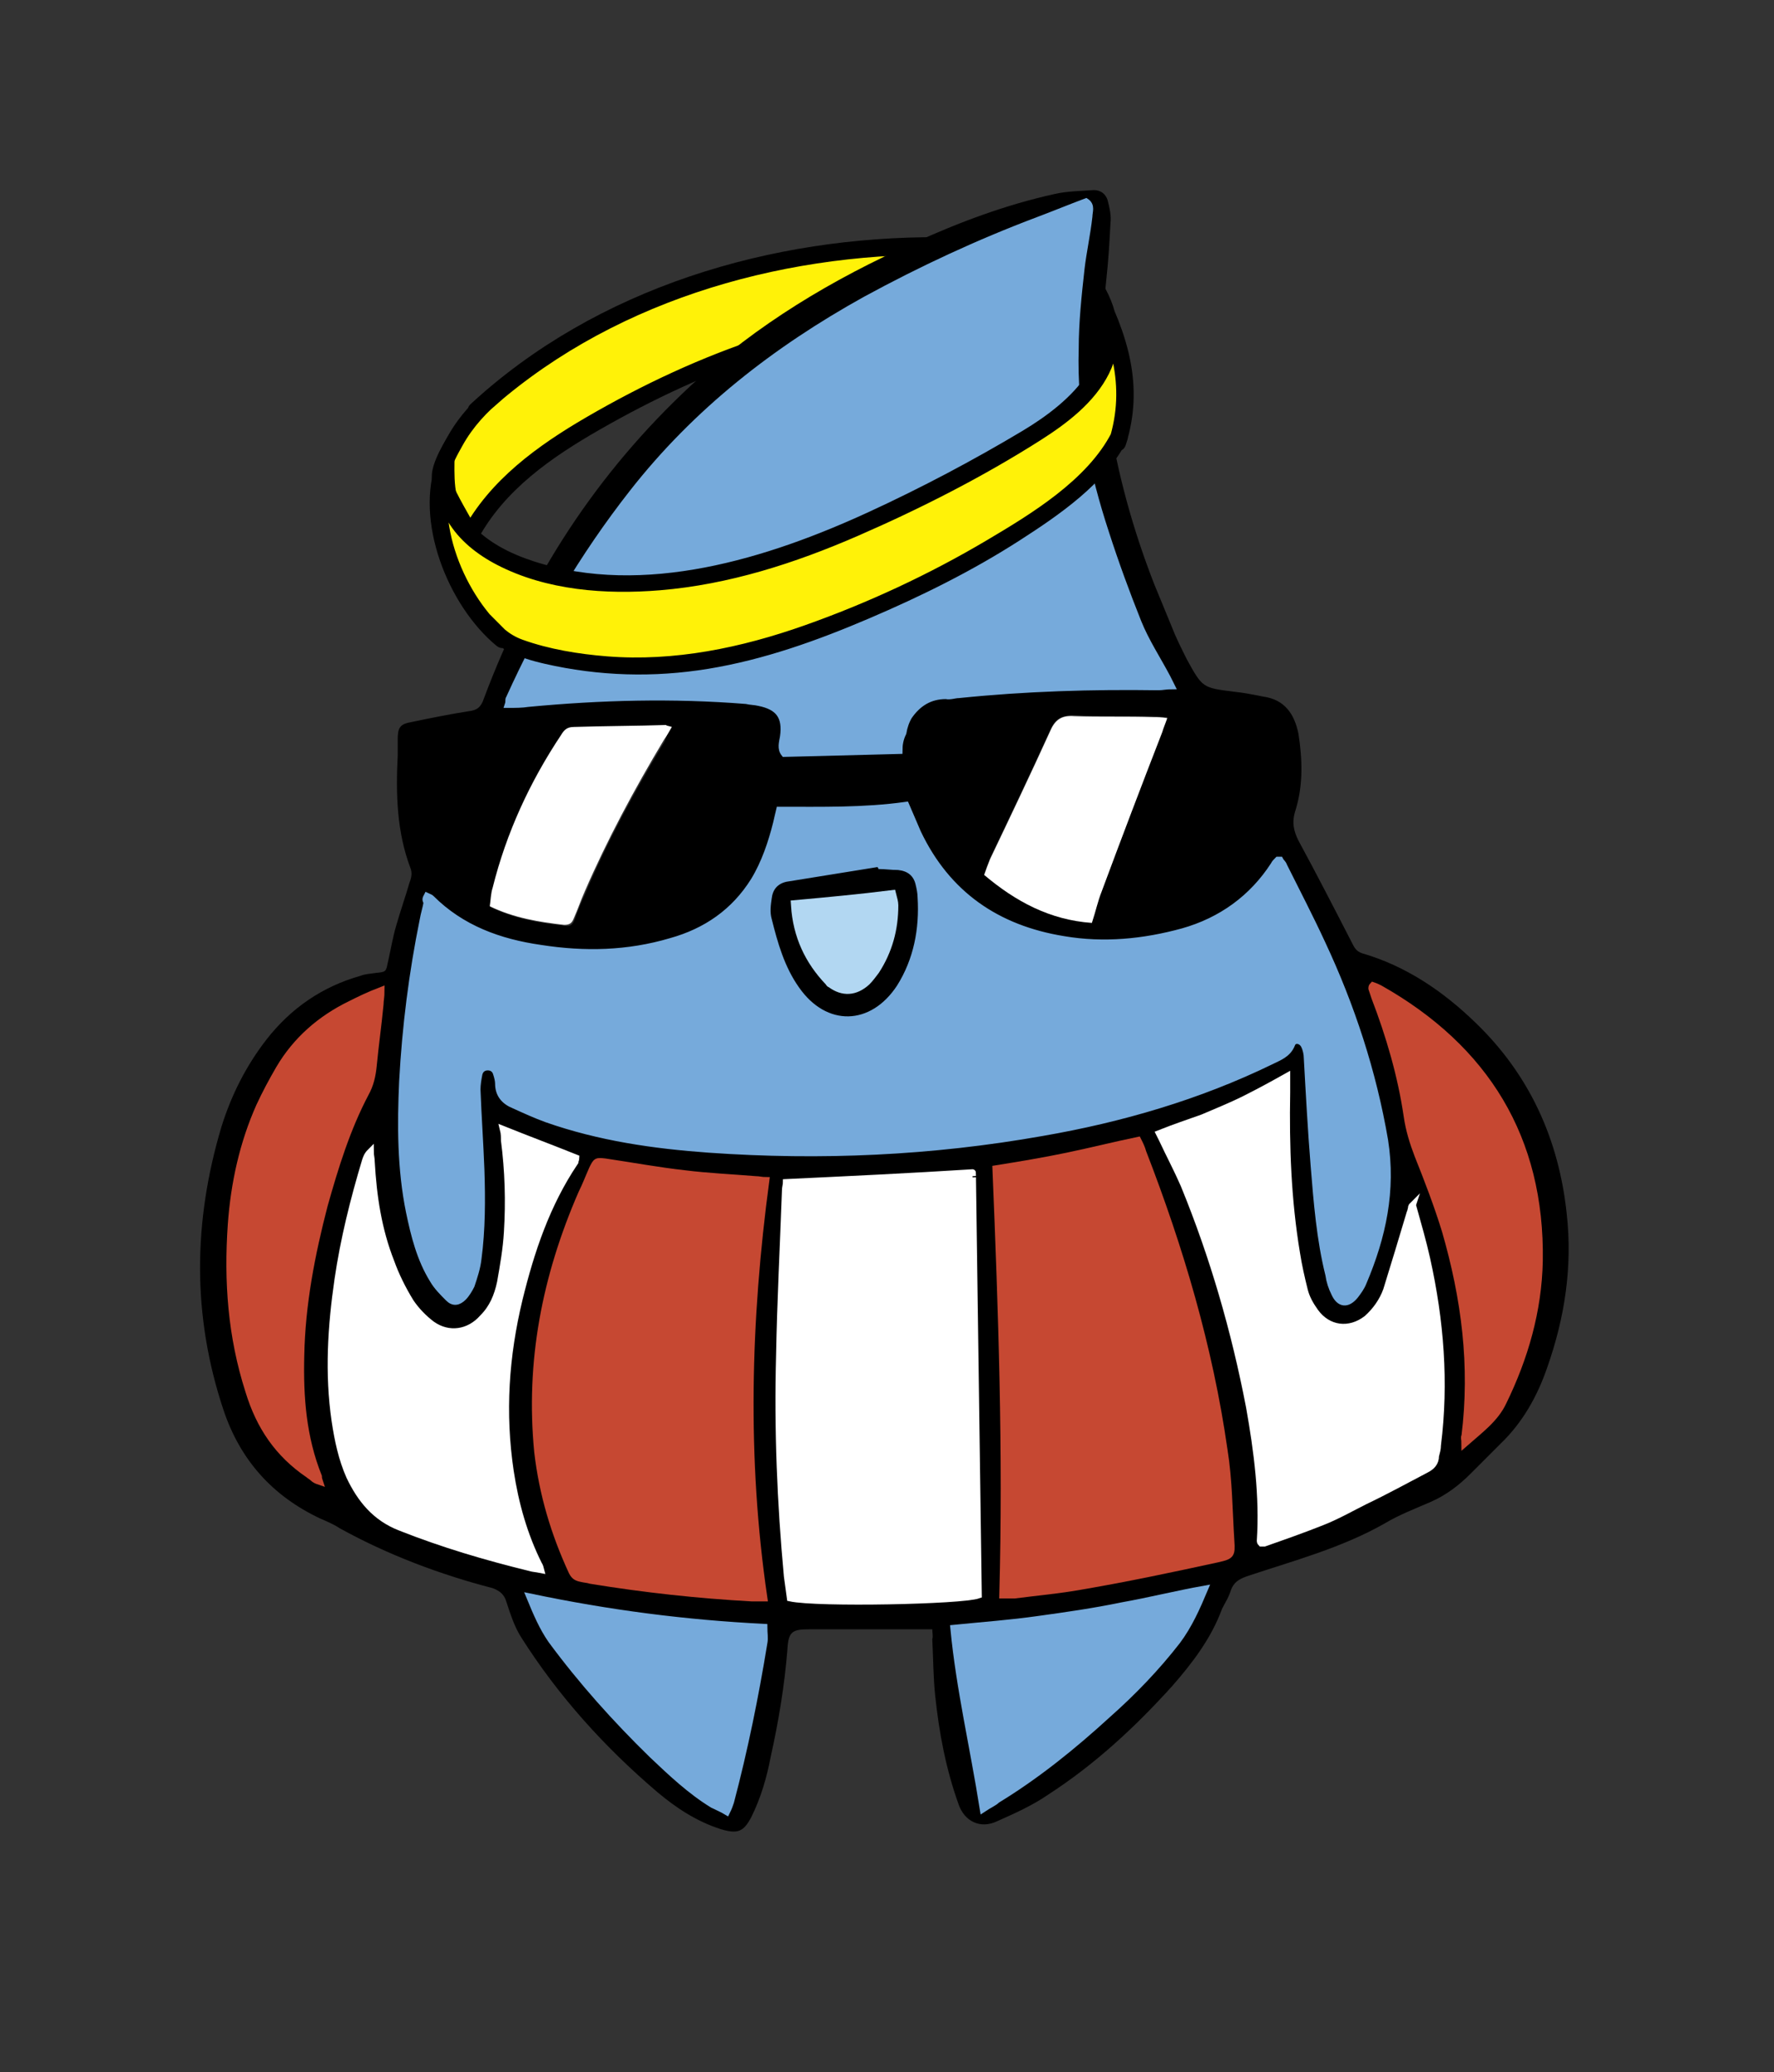 <?xml version="1.0" encoding="utf-8"?>
<!-- Generator: Adobe Illustrator 19.0.0, SVG Export Plug-In . SVG Version: 6.00 Build 0)  -->
<svg version="1.1" xmlns="http://www.w3.org/2000/svg" xmlns:xlink="http://www.w3.org/1999/xlink" x="0px" y="0px"
	 viewBox="150.549 0 509.974 595.281" enable-background="new 150.549 0 509.974 595.281" xml:space="preserve">
<rect x="150.549" y="0" width="509.974" height="595.281" fill="#333333" stroke="none"/>
<g id="Capa_2_1_">
	<g>
		<path fill="#FFF208" d="M370.778,99.14c-11.276,3.603-23.812,8.632-34.733,14.359c-17.88,9.376-40.624,21.334-50.365,40.302
			l-8.661-16.515c2.963-10.157,8.063-18.005,16.586-24.689l-6.032,5.294c23.294-21.775,58.412-37.802,89.557-43.621
			c14.396-2.509,29.213-3.785,43.813-3.63"/>
		<g>
			<path d="M370.114,96.729c-17.839,5.777-34.772,13.707-50.973,23.119c-13.995,8.131-27.843,18.103-35.619,32.691
				c1.439,0,2.878,0,4.317,0c-2.563-4.886-5.69-9.746-7.785-14.844c-0.14-0.341-0.572-0.773-0.599-1.143
				c-0.125-1.698,0.192,1.587,0.436-0.108c0.409-2.845,2.209-5.9,3.595-8.406c2.987-5.401,7.109-9.816,11.887-13.674
				c-1.179-1.179-2.357-2.357-3.536-3.536c-2.011,1.765-4.021,3.529-6.032,5.294c1.178,1.179,2.357,2.357,3.536,3.536
				c35.368-32.654,84.254-46.82,131.602-46.518c3.218,0.021,3.222-4.979,0-5c-48.689-0.311-98.8,14.434-135.138,47.983
				c-2.381,2.198,1.133,5.644,3.536,3.536c2.011-1.765,4.021-3.529,6.032-5.294c2.452-2.152-1.078-5.52-3.536-3.536
				c-4.897,3.954-9.164,8.564-12.313,14.042c-1.947,3.387-5.922,9.896-4.585,13.828c1.911,5.618,5.82,11.097,8.582,16.364
				c0.858,1.637,3.454,1.62,4.317,0c7.623-14.303,21.362-23.769,35.105-31.635c15.471-8.856,31.521-16.379,48.499-21.877
				C374.491,100.564,373.187,95.734,370.114,96.729L370.114,96.729z"/>
		</g>
	</g>
</g>
<g id="Capa_1">
	<g id="Capa_1_1_">
		<g id="XMLID_1_">
			<g id="XMLID_295_">
				<path id="XMLID_345_" d="M418.552,468.062c-1.407,0-2.814,0-3.94,0c-10.414,0-20.828,0-31.241,0
					c-5.066,0-6.192,0.563-6.474,5.91c-0.844,10.414-2.533,20.547-4.785,30.68c-1.126,5.91-2.815,11.82-5.629,17.449
					c-2.251,4.223-3.94,4.785-8.725,3.379c-7.036-2.252-12.947-6.193-18.294-10.695c-15.199-12.947-28.427-27.584-39.123-44.471
					c-1.97-3.096-3.096-6.756-4.222-10.133c-0.563-1.971-1.689-3.096-3.94-3.939c-15.199-3.941-30.116-9.57-43.907-17.17
					c-1.689-1.125-3.659-1.971-5.629-2.814c-13.792-6.473-23.079-16.887-27.864-31.242c-9.006-27.02-8.725-54.039-0.563-81.34
					c2.815-9.008,7.037-17.451,12.947-25.051c7.036-9.006,16.043-15.198,27.02-18.294c1.407-0.563,2.814-0.563,4.503-0.844
					c2.815-0.282,2.815-0.282,3.378-3.096c0.845-3.659,1.407-7.318,2.533-10.977c1.126-3.94,2.533-7.88,3.659-11.821
					c0.563-1.407,0.844-2.815,0.281-4.222c-3.94-10.414-4.222-21.391-3.659-32.367c0-1.407,0-3.096,0-4.503
					c0-3.378,0.563-4.503,3.94-5.066c5.348-1.125,10.977-2.251,16.325-3.096c2.533-0.282,3.659-1.126,4.503-3.659
					c12.947-34.619,32.367-64.735,59.668-90.066c18.858-17.45,40.53-30.397,63.891-40.811c12.947-5.911,26.457-10.977,40.529-14.073
					c3.66-0.845,7.6-0.845,11.26-1.126c1.969,0,3.377,1.126,3.939,2.814c0.563,2.252,1.125,4.503,0.844,6.755
					c-0.281,5.066-0.563,10.414-1.125,15.48c-1.408,13.228-1.408,26.456,0.563,39.685c2.533,16.606,7.037,32.93,13.228,48.692
					c1.971,4.785,3.941,9.57,5.91,14.355c1.127,2.533,2.252,4.785,3.379,7.036c4.502,8.163,4.502,8.163,13.51,9.288
					c2.814,0.282,5.629,0.845,8.443,1.407c6.191,0.845,9.006,5.066,10.133,10.695c1.125,7.318,1.406,14.636-0.846,21.954
					c-1.125,3.377-0.563,5.91,0.846,8.725c5.348,9.851,10.414,19.702,15.479,29.553c0.564,1.126,1.127,2.251,2.814,2.814
					c12.666,3.659,23.361,10.977,32.65,19.983c15.48,14.917,23.924,33.493,26.176,54.884c1.688,15.199-0.565,29.834-5.631,44.189
					c-2.814,8.162-7.035,15.762-13.51,21.953c-2.814,2.814-5.629,5.629-8.443,8.443c-3.377,3.377-7.035,6.191-11.539,8.162
					s-9.006,3.66-13.229,6.193c-12.385,7.035-26.176,10.695-39.685,15.197c-2.252,0.846-3.658,1.689-4.504,3.941
					c-0.563,1.969-1.688,3.658-2.533,5.348c-3.096,8.443-8.443,15.481-14.354,22.234c-10.695,11.82-22.234,22.516-35.744,31.242
					c-4.504,3.096-9.57,5.348-14.637,7.6c-4.785,2.25-9.287,0-10.977-4.785c-3.658-10.133-5.629-20.547-6.755-31.242
					c-0.563-5.348-0.563-10.695-0.845-16.324C418.834,470.033,418.552,469.187,418.552,468.062z M273.321,257.533
					c-0.281,0.563-0.563,0.844-0.563,1.125c-0.281,1.689-0.844,3.378-1.125,5.066c-3.096,15.48-5.348,30.96-5.911,46.441
					c-0.563,12.664-0.563,25.049,1.97,37.434c1.407,6.754,3.377,13.51,6.755,19.42c1.126,1.971,2.814,3.941,4.503,5.348
					c1.407,1.408,2.814,1.125,4.222-0.281c0.844-1.125,1.689-2.252,2.251-3.377c0.845-2.533,1.689-5.066,1.97-7.6
					c1.407-8.443,1.407-16.889,0.845-25.613c-0.282-7.6-0.845-15.48-1.126-23.078c0-1.408,0.281-3.098,0.563-4.504
					c0.281-1.127,1.125-1.971,2.533-1.971c1.407,0,2.251,0.844,2.533,1.971c0.282,0.844,0.282,1.688,0.563,2.815
					c0,3.096,1.689,5.066,4.503,6.191c3.096,1.408,6.192,2.814,9.288,3.941c15.199,5.348,30.96,7.6,46.722,8.725
					c32.086,2.252,64.172,0.844,95.696-4.785c22.797-3.94,44.752-10.414,65.859-20.547c2.252-1.125,4.785-2.25,5.912-4.783
					c0.844-1.69,2.815-1.69,3.658,0.281c0.563,1.125,0.844,2.533,0.844,3.658c0.565,10.414,1.127,20.828,1.971,30.961
					c0.844,10.414,1.69,20.828,4.223,31.242c0.563,1.688,1.125,3.658,1.688,5.348c1.689,3.377,3.66,3.377,5.912,0.563
					c0.844-1.127,1.688-2.533,2.25-3.66c5.631-12.945,8.445-26.457,6.193-40.811c-3.379-19.701-9.289-38.56-18.014-56.573
					c-3.658-7.599-7.318-14.917-10.977-22.235c-0.281-0.563-0.844-1.126-1.127-1.689c-0.281,0-0.563,0-0.563,0
					c-0.281,0.563-0.844,0.845-1.125,1.407c-6.191,9.851-14.918,16.043-26.176,19.139c-11.258,3.096-22.516,4.222-34.338,2.252
					c-19.139-3.096-33.492-13.228-41.937-30.679c-1.125-2.533-2.251-5.348-3.378-7.88c-12.103,1.688-23.923,1.407-36.308,1.407
					c-0.282,1.407-0.563,2.533-0.844,3.659c-1.407,5.911-3.096,11.54-6.474,16.606c-5.629,9.007-14.073,14.636-23.924,17.45
					c-12.384,3.377-24.768,3.94-37.434,1.97c-11.821-1.689-22.798-5.911-31.523-14.354
					C274.165,257.814,273.884,257.814,273.321,257.533z M408.983,215.596c0.281-1.689,0.281-3.378,0.563-5.066
					c0.281-1.688,0.844-3.378,1.689-4.785c2.533-3.659,5.911-5.911,10.695-5.911c1.127,0,2.533-0.281,3.66-0.281
					c19.139-1.689,38.277-2.533,57.416-2.252c1.127,0,2.252,0,3.66-0.281c-0.564-0.844-0.846-1.689-1.127-2.252
					c-2.814-5.348-6.191-10.695-8.443-16.043c-3.377-8.443-6.754-16.887-9.287-25.612c-5.348-17.169-9.008-34.9-8.727-52.914
					c0.281-7.599,1.127-15.48,1.689-23.079c0.563-5.066,1.406-10.132,2.252-14.917c0.281-1.407,0.844-3.096-0.846-4.222
					c-4.783,1.689-9.287,3.659-13.791,5.348c-17.168,6.192-33.774,13.791-49.536,22.798c-25.894,14.073-48.692,32.086-66.987,55.447
					c-14.354,18.294-25.894,37.997-35.463,59.105c-0.281,0.563-0.281,1.126-0.281,1.689c2.251,0,3.94-0.281,5.629-0.281
					c20.828-1.97,41.937-2.533,62.765-0.845c1.126,0,2.533,0.282,3.659,0.563c5.629,1.126,7.599,3.94,7.036,9.851
					c-0.281,1.689-0.844,3.378,0.282,4.785C386.748,216.159,397.725,215.877,408.983,215.596z M438.818,458.21
					c1.688,0,2.815-0.281,3.94-0.281c6.475-0.844,12.947-1.406,19.139-2.533c13.229-2.533,26.176-5.348,39.404-7.881
					c3.66-0.844,3.941-1.125,3.66-5.066c-0.564-8.725-0.846-17.449-1.971-26.174c-4.504-29.271-12.666-57.699-23.361-85.564
					c-0.281-1.125-0.844-1.969-1.406-3.377c-7.037,1.689-13.512,3.377-20.266,4.504c-6.756,1.406-13.791,2.533-20.547,3.658
					C438.537,376.589,439.943,417.119,438.818,458.21z M370.142,459.056c-5.911-40.25-4.785-79.934,0.844-119.619
					c-1.126,0-2.251-0.281-3.096-0.281c-6.755-0.564-13.51-0.846-20.265-1.689c-7.599-0.844-15.199-2.252-22.798-3.377
					c-2.533-0.281-2.533-0.281-3.659,1.969c-1.126,2.252-1.97,4.504-3.096,7.037c-10.132,23.643-15.198,48.41-12.665,74.305
					c1.125,12.104,4.503,23.361,9.851,34.338c0.563,1.125,1.407,1.971,2.533,1.971c0.844,0,1.689,0.281,2.814,0.563
					c15.48,2.533,30.679,4.221,46.44,5.066C367.89,459.056,368.735,459.056,370.142,459.056z M430.091,336.904
					c-17.731,0.844-35.463,1.688-53.476,2.814c0,0.844-0.281,1.406-0.281,2.252c-0.563,15.762-1.407,31.805-1.689,47.564
					c-0.563,21.109,0.282,42.219,2.252,63.328c0.281,2.252,0.563,4.223,0.844,6.193c8.162,1.688,49.254,0.844,54.039-0.846
					L430.091,336.904z M556.747,346.753c-0.281,0-0.563,0-0.844,0c-0.281,0.564-0.281,1.127-0.565,1.971
					c-2.25,7.318-4.502,14.918-6.754,22.236c-1.127,3.096-2.814,5.91-5.629,8.162c-4.785,3.94-11.258,3.377-14.918-1.971
					c-1.406-1.971-2.252-3.941-3.096-6.191c-1.125-3.66-1.971-7.037-2.252-10.697c-2.252-15.197-2.815-30.678-2.815-46.158
					c0-1.406,0-2.533,0-4.504c-4.504,2.533-8.162,4.504-12.102,6.475c-3.941,1.971-7.881,3.658-12.103,5.348
					c-3.94,1.69-8.162,3.096-12.385,4.504c0.281,0.844,0.564,1.406,0.846,1.688c2.252,4.223,4.502,8.727,6.191,12.947
					c8.443,20.547,14.637,41.938,18.857,63.891c2.533,12.666,3.941,25.613,3.096,38.56c0,0.281,0.281,0.281,0.281,0.563
					c0.281,0,0.564,0.281,0.846,0c5.629-1.971,11.258-3.941,16.887-6.193c4.223-1.688,8.162-3.94,12.103-5.91
					c5.91-3.096,11.539-6.191,17.449-9.006c1.69-0.844,2.533-2.252,2.815-3.941c0-1.125,0.281-1.969,0.563-3.096
					c2.252-18.014,0.846-35.744-3.096-53.477C559.281,356.605,557.872,351.82,556.747,346.753z M305.97,450.894
					c-0.281-1.127-0.563-1.408-0.844-1.689c-4.504-8.443-6.755-17.451-8.162-26.738c-2.533-16.605-1.407-33.213,2.533-49.537
					c3.377-14.072,7.88-27.582,16.043-39.404c0.281-0.281,0.281-0.844,0.281-1.125c-7.037-2.814-13.792-5.348-20.828-8.162
					c0,1.125,0,1.971,0.281,3.096c1.126,8.725,1.407,17.732,0.844,26.457c-0.281,4.785-1.126,9.57-1.97,14.353
					c-0.844,3.66-2.251,7.318-5.066,10.133c-4.222,4.223-9.851,5.348-14.636,1.971c-2.533-1.689-4.785-3.939-6.192-6.473
					c-2.252-3.66-4.222-7.6-5.629-11.541c-3.659-9.287-4.785-18.857-5.629-28.709c0-0.844-0.282-1.688-0.282-2.814
					c-0.844,0.846-1.126,1.689-1.407,2.533c-3.377,11.26-5.911,22.518-7.881,34.057c-1.97,13.51-2.814,27.02-0.844,40.529
					c0.844,5.348,1.689,10.976,4.222,16.043c3.096,6.475,7.318,11.822,14.636,14.637c12.103,4.785,24.487,8.443,37.152,11.539
					C303.718,450.611,304.563,450.611,305.97,450.894z M260.092,284.552c-3.378,1.689-6.473,2.815-9.288,4.222
					c-8.725,4.222-15.48,10.131-20.546,18.577c-1.97,3.377-3.94,7.035-5.629,10.695c-4.785,10.977-7.036,22.234-8.162,34.055
					c-1.126,16.326,0,32.086,5.066,47.848c3.096,9.852,8.444,18.014,17.169,23.924c0.282,0.283,0.845,0.565,1.126,0.846
					c0.563,0.281,1.126,0.563,1.97,1.125c0-0.844,0-1.125-0.281-1.406c-4.503-11.26-5.348-22.799-5.066-34.619
					c0.281-14.637,3.096-28.99,6.755-43.346c2.814-10.977,6.474-21.953,11.821-32.086c1.407-2.533,1.97-5.066,2.252-7.881
					c0.563-5.91,1.407-11.82,1.97-17.731C259.811,287.367,259.811,286.241,260.092,284.552z M571.666,414.585
					c4.502-3.941,8.725-7.037,11.258-12.104c5.91-12.947,10.133-26.457,10.414-40.529c0.281-35.182-15.48-61.076-45.879-78.245
					c-0.563-0.281-1.406-0.563-1.969-0.844c0,0.563-0.281,0.844-0.281,0.844c0.281,0.844,0.563,1.689,0.844,2.533
					c4.223,10.977,7.318,22.235,9.287,34.057c0.565,3.94,1.69,7.598,3.098,11.258c2.814,7.316,5.629,14.354,7.881,21.672
					c5.629,19.42,8.162,39.123,5.629,59.105C571.382,412.896,571.666,413.177,571.666,414.585z M433.189,519.568
					c1.688-1.125,3.096-1.688,4.221-2.533c11.539-7.035,21.672-15.478,31.805-24.486c7.318-6.473,14.072-13.228,19.984-21.109
					c3.377-4.502,5.629-9.568,7.881-14.916c-8.162,1.406-15.762,3.377-23.643,4.783c-8.162,1.408-16.043,2.816-24.205,3.941
					c-7.881,1.125-16.043,1.69-24.205,2.533C426.433,485.23,430.375,501.837,433.189,519.568z M370.142,467.5
					c-22.517-1.408-44.752-3.941-67.55-8.727c1.97,4.785,3.659,8.727,6.192,12.385c8.725,11.822,18.295,22.799,28.99,32.932
					c5.348,5.348,10.977,10.412,17.45,14.353c1.126,0.844,2.533,1.406,3.94,1.971c0.563-1.127,0.844-1.971,1.126-2.814
					c3.94-14.918,7.036-30.117,9.569-45.598C370.423,470.595,370.142,469.187,370.142,467.5z M433.47,251.341
					c9.006,7.599,18.857,12.947,30.959,13.51c1.127-3.377,1.689-6.192,2.814-9.007c5.912-15.199,11.541-30.679,17.451-45.877
					c0.563-1.125,0.844-2.533,1.406-3.94c-1.688,0-2.814-0.281-3.939-0.281c-7.6,0-15.199,0-22.799-0.281
					c-3.377,0-5.348,0.844-6.754,3.94c-5.629,12.384-11.539,24.768-17.451,37.152C434.595,248.245,434.033,249.652,433.47,251.341z
					 M343.685,208.841c-0.844-0.282-1.126-0.282-1.407-0.282c-8.725,0.282-17.732,0.563-26.457,0.563
					c-1.689,0-2.815,0.844-3.659,2.252c-9.007,13.51-15.762,28.146-19.702,43.907c-0.563,1.689-0.563,3.659-0.844,5.348
					c7.036,3.377,14.073,4.503,21.391,5.348c1.689,0.282,2.251-0.563,2.815-1.97c0.844-2.533,1.97-5.066,3.096-7.599
					c6.474-15.199,14.354-29.553,22.798-43.625C341.996,211.374,342.841,210.248,343.685,208.841z M472.872,264.006
					c1.408,0,2.533,0,3.379-0.281c4.785-1.126,9.85-2.251,14.635-3.94c5.348-1.688,9.852-5.066,12.947-9.851
					c3.096-4.503,5.91-9.288,8.443-14.073c4.785-8.443,4.504-17.731,4.223-27.02c0-0.282-0.281-0.282-0.563-0.845
					c-6.756-1.125-13.793-1.125-21.391-1.407C487.509,225.728,480.191,244.585,472.872,264.006z M367.327,209.685
					c-0.844-0.282-1.97-0.563-3.096-0.563c-3.096-0.281-5.911-0.281-9.007-0.563c-2.814-0.281-4.222,0.845-5.629,3.378
					c-8.725,17.45-17.45,34.619-26.176,51.788c-0.281,0.563-0.281,1.126-0.563,2.252c10.695-0.282,21.109-1.97,29.553-8.444
					c2.251-1.689,4.503-3.659,5.911-6.192C366.202,238.394,371.268,225.165,367.327,209.685z M284.298,256.688
					c0.844-9.007,3.659-16.888,7.036-24.487c3.377-7.6,7.6-14.918,12.665-21.672c-4.785-0.844-30.679,1.97-33.774,3.377
					c0,0.282-0.282,0.845-0.282,1.407c0.563,6.474,0.844,13.229,1.689,19.702c0.563,5.348,2.251,10.414,5.066,14.917
					C278.95,252.466,280.92,254.718,284.298,256.688z M427.841,244.304c4.502-13.51,10.977-25.894,18.293-37.715
					c-3.658-0.844-26.737,0.282-29.833,1.126C414.612,218.973,420.241,237.549,427.841,244.304z M375.771,226.291
					c9.57-0.844,18.857-1.689,28.145-2.533c-8.725-1.407-17.45-1.126-26.175-0.281c-0.281,0-0.563,0-0.563,0
					C375.49,223.758,375.208,224.602,375.771,226.291z"/>
				<path id="XMLID_321_" fill="#76AADB" stroke="#76AADB" stroke-width="2" stroke-miterlimit="10" d="M273.321,257.533
					c0.563,0.281,0.844,0.281,1.126,0.563c8.725,8.725,19.702,12.665,31.523,14.354c12.665,1.97,25.05,1.689,37.434-1.97
					c10.132-2.815,18.294-8.443,23.923-17.45c3.096-5.066,5.066-10.977,6.474-16.606c0.282-1.126,0.563-2.533,0.845-3.659
					c12.103,0,24.205,0.281,36.308-1.408c1.126,2.533,2.251,5.348,3.377,7.881c8.444,17.732,22.798,27.583,41.937,30.679
					c11.541,1.97,23.08,0.845,34.338-2.251c10.977-3.096,19.984-9.569,26.176-19.139c0.281-0.563,0.563-0.844,1.125-1.407
					c0,0,0.283,0,0.565,0c0.281,0.563,0.844,0.844,1.125,1.689c3.658,7.318,7.6,14.917,10.977,22.235
					c8.443,18.013,14.637,36.871,18.014,56.572c2.252,14.355-0.563,27.584-6.191,40.813c-0.564,1.406-1.408,2.533-2.252,3.658
					c-2.252,2.814-4.504,2.533-5.912-0.563c-0.844-1.689-1.406-3.379-1.688-5.348c-2.533-10.133-3.377-20.828-4.223-31.242
					c-0.844-10.414-1.406-20.828-1.969-30.961c0-1.125-0.283-2.533-0.846-3.658c-0.844-1.689-3.096-1.971-3.658-0.281
					c-1.127,2.814-3.66,3.658-5.91,4.785c-20.828,10.131-43.065,16.605-65.861,20.545c-31.805,5.631-63.609,7.037-95.695,4.785
					c-15.762-1.125-31.523-3.377-46.722-8.725c-3.096-1.125-6.192-2.533-9.288-3.941c-2.815-1.125-4.503-3.096-4.503-6.191
					c0-0.844-0.281-1.971-0.563-2.815c-0.281-1.125-1.126-1.971-2.533-1.971c-1.407,0-2.252,0.846-2.533,1.971
					c-0.282,1.408-0.563,3.096-0.563,4.504c0.281,7.6,0.844,15.48,1.125,23.078c0.282,8.445,0.282,17.17-0.844,25.613
					c-0.281,2.533-1.126,5.066-1.97,7.6c-0.563,1.125-1.407,2.533-2.251,3.377c-1.407,1.408-2.815,1.689-4.222,0.281
					c-1.689-1.688-3.378-3.377-4.503-5.348c-3.659-5.91-5.348-12.664-6.755-19.42c-2.533-12.385-2.533-25.049-1.971-37.434
					c0.845-15.762,2.815-31.242,5.911-46.44c0.282-1.689,0.845-3.378,1.126-5.066C272.758,258.377,273.04,258.096,273.321,257.533z
					 M403.072,249.652v-0.282c-8.725,1.408-17.45,2.815-26.175,4.222c-2.533,0.563-4.222,1.97-4.222,4.785
					c0,1.97-0.281,3.94,0,5.911c1.689,7.036,3.659,13.791,7.881,19.702c7.881,11.258,20.546,10.977,28.146-0.563
					c5.066-7.881,6.473-16.325,5.91-25.331c0-1.126-0.281-2.533-0.563-3.659c-0.845-2.533-2.252-4.222-5.066-4.222
					C406.731,249.933,405.043,249.652,403.072,249.652z"/>
				<path id="XMLID_320_" fill="#76AADB" stroke="#76AADB" stroke-width="2" stroke-miterlimit="10" d="M408.983,215.596
					c-11.258,0.281-21.954,0.563-32.93,0.844c-1.126-1.407-0.563-3.096-0.282-4.785c0.844-5.911-1.407-8.725-7.036-9.851
					c-1.126-0.281-2.533-0.281-3.659-0.563c-21.109-1.688-41.937-1.125-62.765,0.845c-1.689,0.281-3.659,0.281-5.629,0.281
					c0.282-0.844,0-1.407,0.282-1.689c9.569-21.109,21.109-40.811,35.463-59.105c18.295-23.361,41.093-41.093,66.987-55.447
					c16.043-8.725,32.367-16.324,49.537-22.798c4.502-1.689,9.287-3.659,13.791-5.348c1.688,1.126,0.844,2.814,0.844,4.222
					c-0.563,5.066-1.689,10.132-2.252,14.917c-0.844,7.599-1.688,15.48-1.688,23.08c-0.564,18.294,3.096,35.745,8.725,52.914
					c2.814,8.725,5.91,17.169,9.287,25.612c2.252,5.629,5.629,10.696,8.443,16.043c0.283,0.563,0.564,1.125,1.127,2.251
					c-1.408,0-2.533,0.281-3.66,0.281c-19.139-0.281-38.277,0.282-57.416,2.252c-1.125,0-2.533,0.563-3.658,0.281
					c-4.786,0-8.163,2.252-10.696,5.911c-0.844,1.407-1.407,3.096-1.688,4.785C409.264,212.218,408.983,213.907,408.983,215.596z"/>
				<path id="XMLID_319_" fill="#C64832" stroke="#C64832" stroke-width="2" stroke-miterlimit="10" d="M438.818,458.21
					c1.125-41.092-0.281-81.621-1.971-122.434c7.037-1.125,13.791-2.252,20.547-3.658c6.754-1.408,13.51-3.096,20.264-4.504
					c0.563,1.127,1.127,2.252,1.408,3.379c10.695,27.582,19.139,56.01,23.361,85.562c1.406,8.725,1.406,17.449,1.969,26.174
					c0.281,3.941,0,4.223-3.658,5.066c-12.947,2.815-26.176,5.629-39.404,7.881c-6.191,1.127-12.666,1.689-19.139,2.533
					C441.632,458.21,440.505,458.21,438.818,458.21z"/>
				<path id="XMLID_318_" fill="#C64832" stroke="#C64832" stroke-width="2" stroke-miterlimit="10" d="M370.142,459.056
					c-1.126,0-2.252,0-3.378,0c-15.48-0.846-30.96-2.533-46.44-5.066c-0.844-0.281-1.689-0.281-2.815-0.564
					c-1.407-0.281-1.97-0.844-2.533-1.969c-5.066-10.977-8.444-22.236-9.851-34.338c-2.533-25.895,2.251-50.381,12.665-74.305
					c1.126-2.252,1.97-4.504,3.096-7.037c1.126-2.252,1.126-2.252,3.659-1.969c7.6,1.125,15.199,2.533,22.798,3.377
					c6.755,0.844,13.51,1.125,20.265,1.688c1.126,0,1.97,0.283,3.096,0.283C365.357,379.123,364.231,418.806,370.142,459.056z"/>
				<path id="XMLID_317_" fill="#FFFFFF" stroke="#FFFFFF" stroke-width="2" stroke-miterlimit="10" d="M430.091,336.904
					c0-0.281,1.689,121.307,1.689,121.307c-4.785,1.689-46.159,2.533-54.039,0.846c-0.281-1.971-0.563-4.223-0.844-6.193
					c-1.97-21.109-2.814-42.219-2.252-63.328c0.282-15.76,1.126-31.803,1.689-47.564c0-0.846,0.281-1.69,0.281-2.252
					C394.628,338.873,412.36,338.029,430.091,336.904z"/>
				<path id="XMLID_316_" fill="#FFFFFF" stroke="#FFFFFF" stroke-width="2" stroke-miterlimit="10" d="M556.747,346.753
					c1.406,5.066,2.815,9.852,3.94,14.918c3.941,17.732,5.348,35.463,3.098,53.477c0,1.127-0.283,1.971-0.564,3.096
					c0,1.971-1.125,3.096-2.815,3.941c-5.91,3.096-11.539,6.191-17.449,9.006c-3.941,1.971-7.881,4.223-12.103,5.91
					c-5.629,2.252-11.258,4.223-16.887,6.193c-0.281,0-0.563,0-0.844,0c-0.283-0.281-0.283-0.564-0.283-0.564
					c0.846-12.945-0.844-25.893-3.096-38.559c-4.221-21.953-10.414-43.344-18.857-63.891c-1.971-4.504-4.221-8.725-6.191-12.947
					c-0.281-0.563-0.563-1.125-0.844-1.688c4.221-1.69,8.443-3.098,12.383-4.504c3.941-1.69,8.162-3.377,12.103-5.348
					c3.939-1.971,7.6-3.941,12.102-6.475c0,1.971,0,3.379,0,4.504c-0.281,15.48,0.281,30.961,2.815,46.158
					c0.564,3.66,1.408,7.318,2.252,10.695c0.563,2.252,1.69,4.223,3.096,6.193c3.66,5.066,9.852,5.91,14.918,1.969
					c2.533-2.25,4.504-5.064,5.629-8.162c2.252-7.316,4.504-14.635,6.756-22.234c0.281-0.563,0.281-1.125,0.563-1.971
					C556.185,346.753,556.466,346.753,556.747,346.753z"/>
				<path id="XMLID_315_" fill="#FFFFFF" stroke="#FFFFFF" stroke-width="2" stroke-miterlimit="10" d="M305.97,450.894
					c-1.407-0.283-2.252-0.283-3.096-0.564c-12.665-3.096-25.05-6.754-37.152-11.539c-7.318-2.814-11.54-8.162-14.636-14.637
					c-2.252-5.064-3.377-10.412-4.222-16.043c-1.97-13.51-1.126-27.02,0.844-40.529c1.688-11.539,4.503-22.797,7.881-34.057
					c0.281-0.844,0.563-1.688,1.407-2.531c0,0.844,0.281,1.687,0.281,2.814c0.563,9.85,1.97,19.42,5.629,28.707
					c1.407,3.941,3.377,7.881,5.629,11.541c1.689,2.533,3.94,4.783,6.192,6.473c4.785,3.377,10.695,2.533,14.636-1.971
					c2.815-2.814,4.222-6.191,5.066-10.131c0.844-4.785,1.689-9.57,1.97-14.355c0.563-9.006,0.281-17.73-0.844-26.457
					c0-0.844,0-1.969-0.282-3.096c7.037,2.815,13.792,5.348,20.828,8.162c0,0.281-0.282,0.844-0.282,1.127
					c-8.162,12.102-12.666,25.611-16.043,39.402c-3.94,16.326-5.066,32.65-2.533,49.537c1.407,9.287,3.94,18.295,8.163,26.738
					C305.407,449.486,305.689,449.767,305.97,450.894z"/>
				<path id="XMLID_314_" fill="#C64832" stroke="#C64832" stroke-width="2" stroke-miterlimit="10" d="M260.092,284.552
					c0,1.97-0.281,2.815-0.281,3.94c-0.563,5.911-1.407,11.821-1.97,17.732c-0.281,2.814-0.844,5.348-2.252,7.881
					c-5.348,10.133-8.725,21.109-11.821,32.086c-3.659,14.074-6.474,28.428-6.755,43.346c-0.282,11.82,0.563,23.359,5.066,34.619
					c0,0.281,0,0.563,0.282,1.406c-0.845-0.281-1.407-0.563-1.97-1.125c-0.282-0.281-0.844-0.565-1.126-0.846
					c-8.725-5.91-14.073-13.791-17.169-23.924c-5.066-15.762-6.192-31.523-5.066-47.848c0.844-11.82,3.377-23.359,8.162-34.055
					c1.689-3.66,3.659-7.318,5.629-10.695c4.785-8.164,11.821-14.355,20.546-18.577
					C253.619,287.367,256.434,285.959,260.092,284.552z"/>
				<path id="XMLID_313_" fill="#C64832" stroke="#C64832" stroke-width="2" stroke-miterlimit="10" d="M571.666,414.585
					c0-1.127-0.283-1.689,0-1.971c2.533-20.264,0-39.686-5.631-59.105c-2.25-7.318-5.064-14.637-7.881-21.672
					c-1.406-3.66-2.531-7.318-3.096-11.258c-1.688-11.541-5.066-23.08-9.287-34.057c-0.281-0.844-0.563-1.688-0.844-2.533
					c0-0.282,0-0.563,0.281-0.845c0.844,0.282,1.406,0.563,1.969,0.845c30.398,17.168,46.441,43.063,45.879,78.244
					c-0.283,14.355-4.223,27.865-10.414,40.529C580.39,407.548,576.167,410.644,571.666,414.585z"/>
				<path id="XMLID_312_" fill="#76AADB" stroke="#76AADB" stroke-width="2" stroke-miterlimit="10" d="M433.189,519.568
					c-2.814-17.73-6.756-34.338-8.445-51.787c8.445-0.844,16.326-1.408,24.205-2.533c8.164-1.125,16.045-2.252,24.207-3.941
					c7.881-1.406,15.76-3.377,23.641-4.783c-2.25,5.348-4.502,10.414-7.881,14.916c-5.91,7.6-12.664,14.637-19.982,21.109
					c-9.852,9.008-20.266,17.451-31.805,24.486C436.285,517.88,434.876,518.443,433.189,519.568z"/>
				<path id="XMLID_311_" fill="#76AADB" stroke="#76AADB" stroke-width="2" stroke-miterlimit="10" d="M370.142,467.5
					c0,1.688,0.281,3.096,0,4.502c-2.533,15.48-5.629,30.68-9.57,45.598c-0.281,0.844-0.563,1.688-1.125,2.814
					c-1.408-0.846-2.815-1.408-3.94-1.971c-6.474-3.941-12.103-9.289-17.451-14.353c-10.413-10.133-20.265-21.109-28.99-32.932
					c-2.533-3.658-4.222-7.6-6.192-12.383C325.672,463.558,347.626,466.373,370.142,467.5z"/>
				<path id="XMLID_310_" fill="#FFFFFF" d="M433.47,251.341c0.563-1.689,1.125-3.096,1.688-4.503
					c5.912-12.384,11.822-24.768,17.451-37.152c1.406-3.096,3.377-4.222,6.754-3.94c7.6,0.281,15.199,0,22.799,0.281
					c1.125,0,2.252,0,3.939,0.282c-0.563,1.688-1.125,2.814-1.406,3.94c-5.91,15.199-11.822,30.679-17.451,45.878
					c-1.125,2.814-1.688,5.629-2.814,9.006C452.328,264.288,442.476,258.94,433.47,251.341z"/>
				<path id="XMLID_309_" fill="#FFFFFF" d="M343.685,208.841c-0.844,1.407-1.407,2.533-2.251,3.659
					c-8.444,14.073-16.325,28.708-22.798,43.626c-1.126,2.533-1.97,5.066-3.096,7.599c-0.563,1.407-1.126,1.97-2.815,1.97
					c-7.317-0.844-14.354-1.97-21.391-5.348c0.282-1.689,0.282-3.659,0.845-5.348c3.94-15.762,10.695-30.397,19.702-43.907
					c0.844-1.407,1.689-2.251,3.659-2.251c8.725-0.282,17.732-0.282,26.457-0.563C342.278,208.559,342.841,208.559,343.685,208.841z
					"/>
				<path id="XMLID_308_" stroke="#000000" stroke-width="2" stroke-miterlimit="10" d="M472.872,264.006
					c7.318-19.42,14.637-38.278,21.955-57.135c7.316,0.281,14.635,0.281,21.391,1.407c0.281,0.563,0.563,0.563,0.563,0.844
					c0.563,9.288,0.844,18.576-4.223,27.02c-2.814,4.785-5.348,9.569-8.443,14.073c-3.096,4.785-7.6,8.162-12.947,9.851
					c-4.783,1.407-9.85,2.533-14.635,3.94C475.125,264.006,474.281,263.725,472.872,264.006z"/>
				<path id="XMLID_307_" stroke="#000000" stroke-width="2" stroke-miterlimit="10" d="M367.327,209.685
					c3.94,15.48-1.126,28.708-8.725,41.656c-1.407,2.533-3.659,4.503-5.911,6.192c-8.725,6.755-18.857,8.162-29.553,8.443
					c0.281-0.844,0.281-1.688,0.563-2.251c8.725-17.169,17.45-34.619,26.175-51.788c1.126-2.533,2.533-3.659,5.629-3.378
					c3.096,0.282,5.911,0.282,9.006,0.563C365.357,209.122,366.483,209.403,367.327,209.685z"/>
				<path id="XMLID_306_" stroke="#000000" stroke-width="2" stroke-miterlimit="10" d="M284.298,256.688
					c-3.659-1.97-5.629-4.222-7.318-7.037c-2.814-4.503-4.504-9.569-5.066-14.917c-0.844-6.473-1.125-12.947-1.688-19.702
					c0-0.563,0-0.844,0.281-1.407c3.096-1.689,28.99-4.222,33.775-3.378c-5.066,6.755-9.288,14.073-12.665,21.672
					C287.957,239.801,285.142,247.682,284.298,256.688z"/>
				<path id="XMLID_305_" stroke="#000000" stroke-width="2" stroke-miterlimit="10" d="M427.841,244.304
					c-7.6-7.037-13.229-25.331-11.54-36.589c2.814-0.844,26.175-1.97,29.833-1.126C438.537,218.691,432.343,231.076,427.841,244.304
					z"/>
				<path id="XMLID_304_" stroke="#000000" stroke-width="2" stroke-miterlimit="10" d="M375.771,226.291
					c-0.563-1.689-0.281-2.533,1.126-2.814c0.281,0,0.563,0,0.563,0c8.725-0.563,17.45-0.845,26.175,0.281
					C394.347,224.602,385.059,225.447,375.771,226.291z"/>
				<path id="XMLID_298_" d="M403.072,249.652c1.97,0,3.659,0.281,5.629,0.281c2.815,0.282,4.503,1.689,5.066,4.222
					c0.282,1.126,0.563,2.533,0.563,3.659c0.563,9.007-1.126,17.732-5.911,25.331c-7.599,11.54-20.265,11.821-28.146,0.563
					c-4.222-5.911-6.192-12.947-7.881-19.702c-0.563-1.97-0.281-3.94,0-5.91c0.281-2.533,1.689-4.222,4.222-4.785
					c8.726-1.407,17.451-2.814,26.176-4.222C403.072,249.37,403.072,249.652,403.072,249.652z M379.43,260.066
					c0.281,8.725,3.659,15.761,9.569,21.954c0.281,0.281,0.281,0.281,0.563,0.563c3.377,2.533,7.036,2.252,9.851-0.563
					c1.125-0.845,1.97-1.97,2.533-3.096c3.659-5.629,5.348-11.821,5.348-18.576c0-0.844-0.281-1.689-0.563-2.814
					C397.725,258.096,389,258.94,379.43,260.066z"/>
				<path id="XMLID_296_" fill="#B2D7F2" stroke="#B2D7F2" stroke-width="3" stroke-miterlimit="10" d="M379.43,260.066
					c9.288-0.845,18.294-1.689,27.301-2.815c0.281,1.126,0.563,1.97,0.563,2.815c0,6.755-1.689,12.947-5.348,18.576
					c-0.844,1.126-1.689,2.252-2.533,3.096c-3.096,2.814-6.474,3.096-9.851,0.563c-0.282,0-0.282-0.281-0.563-0.563
					C383.371,275.827,379.993,268.791,379.43,260.066z"/>
			</g>
		</g>
	</g>
	<g id="Capa_2" display="none">
		<path id="XMLID_365_" display="inline" d="M537.046,235.016c8.162,3.096,15.76,5.629,23.359,8.444
			c10.695,3.941,20.828,8.725,30.117,15.198c5.066,3.378,9.568,7.037,13.51,11.821c3.096,3.94,5.629,8.444,6.473,13.51
			c0.281,1.408,1.408,2.533,2.533,3.659c18.295,16.605,30.961,36.589,37.715,59.951c5.066,16.605,5.629,33.492,0.281,50.1
			c-0.844,2.533-1.688,4.783-3.096,7.035c-7.035,12.104-15.762,23.08-25.049,33.494c-6.193,6.754-13.229,12.383-20.266,18.295
			c-30.396,26.174-65.861,41.654-104.701,49.816c-26.176,5.629-52.352,7.881-79.089,7.881c-27.02,0-53.758-1.969-80.497-7.035
			c-21.954-4.223-43.344-10.695-63.328-21.391c-19.42-10.414-35.745-24.488-48.692-42.219c-1.126-1.408-2.252-3.096-3.377-4.504
			c-8.444-10.977-13.51-23.361-14.917-37.434c-2.251-22.516,2.533-43.344,14.354-62.482c6.474-10.695,14.917-19.422,25.894-25.332
			c1.407-0.844,1.97-1.689,2.533-3.096c2.814-10.977,7.599-21.109,12.665-31.242c1.689-3.096,2.251-6.192,2.251-9.851
			c-0.281-11.821,1.97-23.643,4.785-35.182c6.474-29.834,19.139-57.136,37.434-81.623c8.444-11.258,17.451-22.235,27.583-32.367
			c18.857-19.42,40.248-36.308,63.046-51.225c6.192-3.94,12.103-7.881,19.139-10.414c6.754-2.533,13.51-4.222,20.547-4.222
			c5.065-0.281,7.035,1.688,6.754,6.755c0,3.096-0.563,6.192-1.125,9.288c-1.689,12.102-3.379,23.924-4.785,36.026
			c-1.127,10.695-0.563,21.672,1.971,32.368c3.377,14.073,10.412,26.175,19.982,36.589c7.318,8.162,15.762,15.198,24.205,22.235
			c1.689,1.407,3.377,1.407,5.066,1.407c8.162-0.844,16.605-1.125,24.768-0.281c3.098,0.281,6.475,0.563,9.289,2.533
			c0.844,0.563,1.971,0.563,3.096,0.281c2.252-0.281,4.223,0.844,5.348,2.533c5.348,7.318,8.162,15.48,6.756,24.768
			c-0.283,1.126-0.846,2.251-1.127,3.096C538.171,232.483,537.609,233.609,537.046,235.016z M535.357,241.208
			c-0.563,0.282-0.844,0.282-0.844,0.563c-0.564,0.844-1.127,1.689-1.689,2.533c-7.6,11.821-18.014,19.42-32.086,20.265
			c-25.332,1.689-45.033-8.443-57.98-30.679c-0.563-0.844-1.125-1.688-1.688-2.533c-9.289,2.252-18.295,4.503-27.584,6.755
			c0,1.407,0.281,2.533,0.281,3.94c0.282,5.348,0.844,10.695,0.844,16.324c-0.281,12.665-6.473,21.954-16.043,29.553
			c-6.192,4.785-13.228,7.6-20.828,8.725c-30.397,4.503-57.417-3.378-79.934-24.487c-1.126-1.126-1.97-1.97-3.096-3.096
			c-0.563,0.281-0.844,0.563-0.844,0.563c-6.192,8.444-12.384,16.887-18.576,25.331c-0.563,0.844-0.844,2.251-0.844,3.658
			c0.281,4.223,0.281,8.445,1.126,12.666c1.407,9.57,3.096,18.857,5.066,28.146c0.282,1.688,1.126,3.377,2.252,4.502
			c4.503,3.66,9.569,6.756,14.354,10.133c0.563,0.563,1.689,0.563,2.814,1.127c-0.563-1.689-0.844-2.814-1.125-3.66
			c-1.407-4.502-2.815-9.287-4.222-13.791c-0.281-1.125-0.563-2.252-0.281-3.377c0-0.563,0.563-1.69,1.126-1.971
			c0.563-0.281,1.407,0.281,1.97,0.844c0.563,0.564,1.126,1.408,1.407,2.252c1.125,2.252,1.97,4.504,2.814,6.756
			c5.348,12.947,11.54,25.611,18.857,37.715c4.222,6.473,8.444,12.947,14.354,18.014c2.815,2.533,6.192,4.502,9.288,6.473
			c1.125,0.563,2.533,0.844,4.503,1.127c-0.281-2.817-0.281-4.785-1.125-6.756c-1.689-5.629-3.659-10.977-5.629-16.324
			c-6.755-18.014-13.229-36.309-17.169-55.447c-0.845-3.939-1.408-8.162-1.689-12.385c-0.281-1.969,0.844-3.096,2.533-3.096
			c1.688-0.281,2.533,0.846,2.814,2.252c0.563,1.689,0.844,3.096,1.407,4.785c4.222,14.072,8.725,27.863,13.228,41.938
			c0.563,1.688,1.689,3.096,3.378,3.658c4.503,1.408,8.725,3.096,13.229,3.939c12.102,2.533,24.768,3.66,37.152,4.223
			c13.229,0.563,26.176,0.281,39.404-1.125c19.983-1.971,39.967-4.785,59.949-8.727c2.814-0.563,5.629-0.563,8.443-0.844
			c3.941-0.281,5.912,1.408,7.6,4.785c3.66,6.754,7.881,13.228,11.822,19.982c0.563,1.127,1.406,1.971,2.533,3.379
			c0.563-2.252,1.125-3.941,1.406-5.348c3.096-16.326,5.066-32.65,4.223-49.256c-0.281-6.754-1.408-13.229-2.533-19.982
			c-1.408-7.6-4.504-9.289-12.104-7.6c-5.629,1.125-10.695,3.658-15.48,6.754c-6.191,3.66-11.82,7.881-18.012,11.822
			c-4.785,3.096-9.852,5.91-14.918,8.725c-1.125,0.563-2.533,1.125-3.939,1.125c-0.846,0-1.971-0.563-2.252-1.125
			c-0.281-0.563,0-1.689,0.281-2.533c0.563-0.844,1.406-1.406,1.971-1.689c9.006-6.473,18.012-12.945,27.02-19.42
			c4.221-2.815,9.006-5.348,13.51-7.881c3.658-1.971,7.6-3.096,11.82-3.377c7.318-0.844,12.666,2.252,15.762,8.725
			c1.408,2.814,2.533,5.91,3.377,9.008c2.252,7.598,3.098,15.479,3.66,23.641c0,0.846,0.281,1.971,0.281,3.098
			c0.844-0.283,1.125-0.283,1.689-0.565c9.568-5.348,19.42-10.695,28.988-16.043c4.223-2.533,6.475-1.969,7.6,3.098
			c0,0.562,0.281,1.125,0.281,1.687c1.689,6.756,3.66,13.229,5.631,19.984c0.281,0.563,0.563,1.125,1.125,1.969
			c0.281-0.281,0.563-0.563,0.844-0.563c5.629-12.102,10.695-24.486,12.666-37.996c0.563-4.504,1.125-9.006,0.281-13.51
			c-1.125-5.348-4.221-9.007-9.568-10.133c-2.533-0.563-5.066-1.126-7.6-1.126c-8.443-0.562-16.607,0-24.77,1.126
			c-1.688,0.282-3.377,0.282-5.066,0.563c-1.688,0-3.096-0.563-3.377-2.251c-0.281-1.408,0.281-2.533,2.252-3.377
			c1.408-0.563,3.096-1.126,4.785-1.408c4.785-0.844,9.568-1.407,14.354-2.251c0.846,0,1.689-0.281,2.814-0.563
			c-0.562-1.407-1.125-2.251-1.687-3.378c-7.318-12.947-17.17-23.924-28.147-33.775C540.705,244.585,537.89,242.897,535.357,241.208
			z M273.04,259.784c0.281,0,0.281,0.282,0.563,0.282c0.563-0.845,1.126-1.689,1.689-2.533c1.97-2.814,3.659-5.629,5.629-8.444
			c0.844-1.126,1.689-2.251,2.533-2.533c5.348-2.814,10.696-5.629,16.043-7.881c18.294-7.318,36.871-13.228,55.728-18.295
			c11.821-3.096,23.924-5.348,36.026-6.192c5.348-0.282,9.57,1.407,13.229,5.348c0.845,0.844,1.97,1.97,2.814,3.096
			c7.881-3.377,16.043-5.348,24.206-6.755c1.125-0.281,1.971-0.844,2.814-1.689c1.408-1.126,2.533-2.533,3.94-3.096
			c2.816-1.407,5.631-2.814,8.727-3.659c8.443-2.252,16.605-4.222,25.049-6.474c1.408-0.282,2.814-0.563,4.785-1.126
			c-1.408-1.126-2.533-1.97-3.377-2.533c-3.379-2.814-7.037-5.348-10.414-8.162c-15.199-13.229-26.176-29.271-30.961-49.255
			c-3.096-13.792-3.377-27.583-1.406-41.656c1.688-11.54,3.94-22.798,6.191-34.337c0.281-1.126,0.281-2.252,0.563-3.659
			c-1.125,0-1.688,0-2.252,0.282c-10.414,2.815-20.827,5.911-29.834,12.103c-7.88,5.348-15.48,10.695-23.079,16.325
			c-28.145,21.109-52.632,45.596-72.334,74.586c-16.887,24.486-28.708,51.225-34.337,80.496
			C274.728,249.652,273.884,254.718,273.04,259.784z M421.086,382.218c0,1.125-0.282,1.688-0.282,2.252
			c0.282,14.072,0.282,28.426,0.563,42.5c0.562,23.359,1.126,46.721,1.689,70.082c0,2.814,0.563,5.348,0.563,8.443
			c28.428-0.563,56.01-3.377,83.311-10.414c4.223-42.781-1.125-83.592-17.73-122.996
			C466.962,377.433,444.165,380.529,421.086,382.218z M271.069,344.503c-1.407,1.125-2.252,1.688-3.096,2.533
			c-4.785,4.502-8.725,9.85-12.384,15.197c-7.6,12.104-13.51,24.77-17.451,38.279c-3.096,10.131-4.503,20.545-3.659,30.959
			c0.563,7.037,2.814,13.51,8.162,18.576c6.474,6.756,13.51,12.947,21.109,18.295c18.576,13.229,39.404,21.109,61.639,26.457
			c0.563,0.281,1.407,0,1.97,0c0-0.563,0-1.125-0.281-1.69c-3.096-7.881-4.222-16.324-4.503-24.768
			c-0.844-21.109,0.563-41.656,7.037-61.92c0.563-1.408,0.281-2.533-0.844-3.377c-9.57-9.57-16.325-21.391-22.235-33.494
			c-0.563-1.125-1.126-2.533-1.689-3.658c-0.563-0.846-1.408-1.689-2.252-1.971c-5.629-0.844-10.695-3.941-15.199-6.756
			c-1.97-1.125-3.94-2.533-5.629-3.939c-1.407-1.127-2.814-2.252-4.222-3.377C275.291,348.724,273.321,346.753,271.069,344.503z
			 M416.864,505.496c0-0.844,0-1.125,0-1.406c-2.533-14.918-2.814-29.836-3.096-44.752c-0.563-24.77,0-49.256,1.407-74.023
			c0-0.844,0-1.689-0.281-2.814c-23.08,0-45.596-1.69-67.831-10.414c0.844,1.971,1.126,3.377,1.689,4.504
			c1.97,5.348,3.94,10.414,5.91,15.762c1.408,3.939,2.252,7.881,2.252,12.102c-0.282,6.756-4.785,10.414-11.258,9.008
			c-2.533-0.564-5.066-1.971-7.599-2.816c-0.845-0.281-1.689-0.844-2.815-1.125c-0.281,0.844-0.563,1.408-0.563,1.689
			c-4.222,23.078-5.629,46.158-3.378,69.52c0.282,4.221,1.689,8.443,2.533,12.383c0.563,3.098,2.533,4.504,5.629,5.066
			c24.486,4.504,48.973,6.756,74.023,7.037C414.612,505.496,415.738,505.496,416.864,505.496z M515.937,492.83
			c0.844-0.281,1.688-0.281,2.814-0.563c22.797-6.754,44.188-16.887,63.891-30.115c1.969-1.127,2.814-2.814,3.377-4.785
			c2.815-12.947,2.252-25.895,0.281-38.842c-3.939-25.611-11.82-49.816-23.08-73.178c-0.281-0.563-0.844-1.408-1.125-1.689
			c-7.318,3.379-14.637,6.756-21.953,10.133c-0.281,2.814-0.563,6.191-0.846,9.289c-0.844,8.725-2.25,17.73-5.064,26.174
			c-0.846,2.252-1.689,4.504-3.098,6.475c-2.252,3.939-5.067,4.504-8.443,1.406c-1.971-1.406-3.377-3.377-4.785-5.348
			c-5.066-6.754-9.287-14.072-12.664-21.672c-0.281-0.844-0.846-1.688-1.408-2.814c-2.814,1.127-5.629,2.252-7.881,3.377
			C515.091,409.519,520.72,450.048,515.937,492.83z M607.972,308.757c-0.281,1.971-0.281,3.377-0.563,4.785
			c-1.689,14.354-5.91,28.146-12.947,40.811c-2.252,4.223-6.473,5.348-10.133,7.037c-0.844,0.281-2.533-0.281-3.658-0.844
			c-0.844-0.281-1.408-0.846-2.252-1.408c0,0.563-0.281,0.844,0,0.844c0.281,0.846,0.563,1.689,1.125,2.533
			c5.066,12.385,9.289,24.77,12.103,37.715c3.658,16.326,6.191,32.932,3.941,49.537c0,0.563,0,1.127,0,1.689
			c0.563,0,0.844,0,0.844,0c0.844-0.563,1.971-1.408,2.814-2.252c12.385-10.695,23.361-22.518,33.492-35.182
			c2.252-2.814,4.223-6.193,5.631-9.289c7.316-16.043,8.443-32.93,4.502-50.1c-1.688-6.754-3.377-13.791-7.035-19.701
			c-5.912-9.289-13.51-17.168-22.518-23.643C611.632,310.728,610.224,309.884,607.972,308.757z M226.036,428.376
			c0-1.689,0-2.533,0-3.377c0.282-5.066,0.282-10.133,1.407-15.199c3.096-17.449,10.414-33.211,19.702-47.848
			c5.066-8.162,10.976-15.48,19.139-20.547c0.281-0.281,0.563-0.563,0.844-0.844c-0.281-0.844-0.563-1.69-1.126-2.533
			c-1.689-3.658-0.281-5.348,3.659-5.348c0.281,0,0.563,0,0.844-0.281c-1.126-8.725-2.533-17.451-3.659-26.457
			c-1.689,1.127-2.533,2.533-1.97,4.504c0.563,1.971-0.282,3.377-1.97,4.221c-1.97,1.127-3.94,2.252-6.192,3.379
			c-12.665,6.191-22.235,16.043-29.271,28.145c-7.599,13.228-11.539,27.865-12.384,43.063c-0.845,13.51,2.533,25.895,9.569,37.152
			C224.911,427.251,225.192,427.533,226.036,428.376z M374.927,288.211c11.54-2.252,21.391-6.192,27.864-16.325
			c1.97-3.096,3.377-6.192,3.377-10.132c0.563-9.851-0.282-19.702-3.096-28.99c-1.126-3.096-2.533-6.192-5.066-8.726
			c-1.688-1.97-3.659-2.814-6.473-3.096c-4.785-0.282-9.288,0.844-14.073,1.97c-0.563,0.281-1.126,1.126-1.689,1.97
			c-0.281,0.844-0.281,1.688-0.281,2.533c-0.563,19.139-0.845,38.278-1.407,57.417C374.645,285.959,374.927,286.804,374.927,288.211
			z M369.579,225.447c-0.844,0-1.407,0-1.689,0c-8.443,2.251-16.606,4.503-25.049,6.755c-1.97,0.563-2.533,1.688-2.533,3.377
			c-1.126,8.443-1.689,16.887-1.689,25.331c0.282,7.599,1.126,14.917,1.689,22.235c0.281,2.252,1.126,3.096,3.377,3.659
			c6.755,1.407,13.51,2.251,20.546,1.97c0.563,0,1.407-0.282,2.251-0.282C365.076,267.665,366.483,246.556,369.579,225.447z
			 M290.49,249.933c3.94,11.54,30.961,32.931,41.937,33.212c-3.377-16.043-2.251-31.804,1.407-48.129
			C318.917,239.52,304.563,244.304,290.49,249.933z M504.96,254.718c0.563,0,1.125,0,1.406,0c0.844-0.282,1.689-0.563,2.533-0.845
			c9.006-3.659,15.199-10.132,19.42-18.576c3.66-7.036,4.504-14.354,1.127-21.954c-0.565-1.407-1.127-3.096-1.971-4.503
			c-0.563-1.126-1.125-1.97-1.69-2.815c-0.844-1.125-1.688-1.407-3.096-1.125c-5.066,0.563-10.414,0.844-15.48,1.125
			c-1.125,0-2.533,0.282-3.939,0.282C502.99,222.632,503.271,238.675,504.96,254.718z M496.515,256.407
			c-0.281-8.725-1.125-16.606-1.125-24.768c0-8.162,0.844-16.325,1.406-24.768c-0.563,0-1.125-0.282-1.688,0
			c-5.348,0.563-10.977,1.125-16.324,1.97c-2.814,0.281-2.814,0.563-3.096,3.096c-0.846,10.414-0.846,20.828-0.283,30.96
			c0.283,2.814,1.127,5.911,1.971,8.725c0.281,0.844,1.408,1.97,2.252,2.252C484.976,255.563,490.605,256.688,496.515,256.407z
			 M469.214,210.529c-5.91,0-22.797,4.503-25.33,6.474c2.814,12.947,16.043,28.146,24.486,31.242
			C465.837,235.579,466.4,223.195,469.214,210.529z M560.97,252.748c8.443,9.288,16.043,18.857,20.264,30.96
			c7.6,0.563,14.918,1.689,20.828,7.318c1.125-3.659,0.844-7.037-0.844-9.569c-1.971-3.096-3.941-6.192-6.756-8.725
			C585.175,263.162,573.353,257.533,560.97,252.748z M266.848,291.308c0.281,0,0.281,0.281,0.563,0.281
			c0.845-0.844,1.689-1.97,2.252-2.814c4.785-5.911,9.569-12.103,14.354-18.013c1.407-1.97,3.096-3.659,4.785-5.629
			c0.563-0.563,0.845-1.97,0.563-2.251c-1.407-2.533-2.814-4.785-4.503-7.6C278.387,267.665,272.195,279.205,266.848,291.308z
			 M438.818,223.477c-0.846-0.563-1.127-1.126-1.408-1.126c-1.971-0.281-24.486,5.348-26.738,6.755
			c0.563,0.844,0.844,1.97,1.125,2.533C421.086,229.105,429.529,226.291,438.818,223.477z M609.662,294.122
			c-1.408,1.126-2.533,2.251-3.66,3.096c0,3.378,1.408,4.786,4.504,5.348c1.971,0.281,3.942,1.688,5.91,2.533
			c0.564,0.281,1.408,0.563,1.971,0.844c0-0.281,0.281-0.281,0.281-0.563C615.853,301.722,613.039,298.063,609.662,294.122z
			 M575.605,353.791h0.281c-1.406-5.629-2.814-11.539-4.221-17.449c-1.689,1.125-2.814,2.25-4.223,3.096
			C570.257,344.22,573.072,349.005,575.605,353.791z"/>
		<path id="XMLID_342_" display="inline" fill="#76AADB" d="M535.357,241.208c2.533,1.689,5.348,3.096,7.6,5.348
			c11.258,9.851,20.828,20.828,28.145,33.775c0.564,0.844,1.127,1.97,1.689,3.378c-1.125,0.281-1.971,0.563-2.814,0.563
			c-4.785,0.844-9.57,1.407-14.354,2.251c-1.689,0.282-3.098,0.845-4.785,1.407c-1.971,0.563-2.533,1.689-2.252,3.377
			c0.281,1.689,1.69,2.252,3.377,2.252c1.689,0,3.377-0.282,5.066-0.563c8.162-1.126,16.605-1.688,24.768-1.126
			c2.533,0,5.066,0.563,7.6,1.126c5.348,1.126,8.443,4.785,9.57,10.132c0.844,4.504,0.563,9.006-0.281,13.51
			c-1.971,13.229-7.037,25.895-12.666,37.996c0,0.283-0.281,0.283-0.844,0.564c-0.283-0.564-0.846-1.127-1.127-1.971
			c-1.971-6.756-3.658-13.229-5.629-19.984c-0.281-0.563-0.281-1.125-0.281-1.688c-1.125-5.066-3.377-5.629-7.6-3.096
			c-9.568,5.629-19.42,10.695-28.99,16.043c-0.281,0.281-0.844,0.281-1.687,0.563c0-1.127-0.283-2.252-0.283-3.096
			c-0.281-7.881-1.406-15.762-3.658-23.643c-0.844-3.096-1.971-6.193-3.377-9.008c-3.096-6.473-8.443-9.287-15.762-8.725
			c-4.223,0.281-8.162,1.408-11.822,3.377c-4.502,2.533-9.287,4.785-13.51,7.881c-9.006,6.193-18.012,12.947-27.02,19.422
			c-0.844,0.563-1.688,1.125-1.969,1.688c-0.283,0.563-0.846,1.971-0.283,2.533c0.283,0.563,1.408,1.408,2.252,1.127
			c1.408,0,2.814-0.564,3.941-1.127c5.066-2.815,10.133-5.629,14.916-8.725c6.193-3.658,11.822-7.881,18.014-11.82
			c4.785-3.098,9.852-5.631,15.48-6.756c7.6-1.69,10.695,0,12.102,7.6c1.408,6.473,2.252,13.229,2.533,19.982
			c0.846,16.607-1.125,32.932-4.221,49.256c-0.281,1.688-0.846,3.096-1.408,5.348c-1.125-1.408-1.969-2.533-2.533-3.377
			c-3.94-6.756-8.162-13.229-11.82-19.984c-1.689-3.096-3.658-4.785-7.6-4.785c-2.814,0-5.629,0.281-8.443,0.846
			c-19.703,3.939-39.685,6.754-59.951,8.725c-13.228,1.406-26.175,1.688-39.403,1.125c-12.384-0.563-24.768-1.688-37.152-4.221
			c-4.504-0.846-8.726-2.533-13.229-3.941c-1.689-0.563-2.814-1.688-3.377-3.658c-4.222-14.072-8.725-27.865-13.229-41.938
			c-0.563-1.406-0.844-3.096-1.407-4.785c-0.282-1.406-1.126-2.533-2.815-2.252c-1.689,0-2.533,1.127-2.533,3.098
			c0.281,4.221,0.844,8.162,1.689,12.383c3.94,19.139,10.414,37.434,17.169,55.447c1.97,5.348,3.94,10.977,5.629,16.324
			c0.563,1.971,0.563,3.941,1.126,6.756c-1.97-0.563-3.377-0.563-4.503-1.127c-3.096-1.969-6.473-3.939-9.288-6.473
			c-5.91-5.066-10.132-11.539-14.354-18.014c-7.6-11.82-13.51-24.768-18.857-37.715c-0.845-2.252-1.97-4.504-2.815-6.756
			c-0.281-0.844-0.844-1.688-1.407-2.25c-0.563-0.564-1.407-1.127-1.97-0.846c-0.563,0.281-1.126,1.127-1.126,1.971
			c0,1.125,0,2.252,0.281,3.377c1.407,4.785,2.814,9.289,4.222,13.791c0.282,1.127,0.563,2.252,1.126,3.66
			c-1.407-0.563-2.251-0.844-2.814-1.127c-4.785-3.377-9.851-6.754-14.354-10.131c-1.126-0.846-1.97-2.815-2.252-4.504
			c-1.689-9.289-3.377-18.857-5.066-28.146c-0.563-4.221-0.844-8.443-1.126-12.664c0-1.126,0.281-2.534,0.844-3.66
			c6.192-8.444,12.384-16.888,18.576-25.331c0-0.282,0.281-0.282,0.844-0.563c1.126,0.844,1.97,1.97,3.096,3.096
			c22.798,21.109,49.536,28.991,79.934,24.486c7.599-1.125,14.917-3.94,20.828-8.725c9.569-7.599,16.043-16.887,16.043-29.553
			c0-5.348-0.563-10.695-0.844-16.325c0-1.407-0.282-2.814-0.282-3.94c9.288-2.252,18.295-4.503,27.583-6.755
			c0.563,0.845,1.127,1.689,1.689,2.533c13.229,21.954,32.648,32.368,57.98,30.679c14.072-0.844,24.486-8.725,32.086-20.265
			c0.563-0.845,1.125-1.689,1.688-2.533C534.513,241.771,534.794,241.771,535.357,241.208z M454.861,258.94
			c-7.881,0.281-15.199,1.689-22.518,4.222c-2.252,0.844-4.502,1.97-6.754,3.377c-2.533,1.407-3.379,3.378-2.252,6.192
			c3.658,10.132,10.133,17.732,19.982,21.954c9.57,4.221,19.422-0.282,22.799-10.414c2.252-6.192,1.689-12.384-0.563-18.576
			C463.304,259.784,461.333,258.658,454.861,258.94z"/>
		<path id="XMLID_341_" display="inline" fill="#76AADB" d="M273.04,259.784c0.844-5.066,1.407-10.132,2.533-15.199
			c5.629-29.271,17.732-56.01,34.337-80.497c19.983-28.99,44.47-53.477,72.334-74.586c7.599-5.629,15.48-10.977,23.08-16.324
			c9.006-6.192,19.419-9.288,29.833-12.103c0.564-0.282,1.408,0,2.252-0.282c-0.281,1.408-0.281,2.533-0.563,3.659
			c-1.971,11.539-4.504,22.798-6.191,34.337c-1.971,13.792-1.971,27.864,1.406,41.656c4.504,19.983,15.762,36.026,30.961,49.255
			c3.377,2.814,6.754,5.348,10.414,8.162c0.844,0.563,1.688,1.407,3.377,2.533c-2.252,0.563-3.658,0.844-4.785,1.126
			c-8.443,2.251-16.887,4.222-25.049,6.473c-3.096,0.845-5.91,2.252-8.727,3.659c-1.406,0.844-2.531,2.252-3.94,3.096
			c-0.844,0.563-1.971,1.407-2.814,1.688c-8.162,1.407-16.325,3.377-24.206,6.755c-0.844-1.125-1.97-1.97-2.814-3.096
			c-3.659-3.659-7.881-5.629-13.229-5.348c-12.384,0.844-24.205,3.096-36.026,6.192c-18.857,4.785-37.715,10.695-55.728,18.294
			c-5.629,2.252-10.695,5.066-16.043,7.881c-1.126,0.563-1.97,1.689-2.533,2.533c-1.97,2.814-3.659,5.629-5.629,8.444
			c-0.563,0.844-1.125,1.688-1.689,2.533C273.603,259.784,273.321,259.784,273.04,259.784z"/>
		<path id="XMLID_340_" display="inline" fill="#FFFFFF" d="M421.086,382.218c23.08-1.689,45.876-4.785,68.394-10.133
			c16.605,39.404,22.234,80.215,17.73,122.996c-27.301,7.037-54.883,9.852-83.311,10.414c-0.281-3.096-0.563-5.91-0.563-8.443
			c-0.563-23.361-1.127-46.723-1.689-70.082c-0.281-14.074-0.562-28.428-0.562-42.5
			C421.086,383.906,421.086,383.343,421.086,382.218z"/>
		<path id="XMLID_339_" display="inline" fill="#FFFFFF" d="M271.069,344.503c2.252,2.25,4.222,4.221,6.192,5.91
			c1.407,1.125,2.814,2.533,4.222,3.377c1.97,1.408,3.659,2.533,5.629,3.941c4.785,3.096,9.569,5.91,15.199,6.754
			c0.844,0,1.689,1.127,2.251,1.971c0.845,1.125,1.126,2.533,1.689,3.658c5.911,12.103,12.666,23.924,22.235,33.494
			c1.126,1.125,1.126,1.971,0.844,3.377c-6.473,19.984-8.162,40.81-7.036,61.92c0.281,8.443,1.407,16.889,4.503,24.77
			c0.281,0.281,0.281,0.844,0.281,1.687c-0.844,0-1.407,0-1.97,0c-21.954-5.348-42.781-13.51-61.639-26.457
			c-7.599-5.348-14.636-11.539-21.109-18.295c-5.066-5.348-7.6-11.539-8.162-18.576c-0.845-10.695,0.844-20.826,3.659-30.959
			c3.94-13.51,9.851-26.176,17.45-38.279c3.377-5.629,7.6-10.695,12.384-15.197C268.817,346.472,269.662,345.628,271.069,344.503z"
			/>
		<path id="XMLID_338_" display="inline" fill="#C64832" d="M416.864,505.496c-1.126,0-2.252,0.281-3.377,0.281
			c-24.768-0.281-49.537-2.252-74.023-7.035c-3.096-0.564-5.066-1.971-5.629-5.066c-0.844-4.223-2.251-8.162-2.533-12.385
			c-2.251-23.361-1.125-46.439,3.377-69.52c0-0.563,0.282-0.844,0.563-1.689c1.126,0.563,1.97,0.846,2.814,1.127
			c2.533,1.125,5.066,2.25,7.6,2.814c6.474,1.406,10.977-2.533,11.258-9.008c0.281-4.221-0.844-8.162-2.252-12.102
			c-1.97-5.348-3.94-10.695-5.911-15.762c-0.563-1.408-0.844-2.533-1.689-4.504c22.235,8.725,44.751,10.133,67.831,10.414
			c0,1.125,0.281,1.971,0.281,2.814c-1.407,24.768-1.97,49.256-1.407,74.023c0.282,14.918,0.563,29.834,3.096,44.752
			C417.145,504.371,416.864,504.652,416.864,505.496z"/>
		<path id="XMLID_337_" display="inline" fill="#C64832" d="M515.937,492.83c4.502-42.5-0.846-83.311-20.266-122.152
			c2.533-1.125,5.066-2.25,7.881-3.377c0.563,1.127,0.844,1.971,1.408,2.814c3.377,7.6,7.598,14.918,12.664,21.672
			c1.408,1.971,3.096,3.66,4.785,5.348c3.377,2.814,6.192,2.533,8.443-1.406c1.127-1.971,2.252-4.223,3.096-6.475
			c2.814-8.443,4.223-17.168,5.066-26.174c0.281-3.098,0.564-6.475,0.846-9.289c7.316-3.377,14.635-6.754,21.953-10.133
			c0.281,0.563,0.844,1.127,1.125,1.689c11.26,23.361,19.141,47.566,23.08,73.178c1.971,12.947,2.533,25.895-0.281,38.842
			c-0.563,2.252-1.408,3.658-3.377,4.785c-19.703,13.229-41.094,23.361-63.891,30.115
			C517.906,492.548,516.781,492.548,515.937,492.83z"/>
		<path id="XMLID_336_" display="inline" fill="#FFFFFF" d="M607.972,308.757c2.252,1.408,3.942,1.971,5.348,3.096
			c9.289,6.193,16.605,14.074,22.518,23.643c3.658,5.91,5.348,12.947,7.035,19.703c3.941,17.168,2.815,33.773-4.502,50.098
			c-1.408,3.379-3.379,6.475-5.631,9.289c-10.131,12.666-21.391,24.486-33.492,35.182c-0.844,0.844-1.689,1.408-2.814,2.252
			c-0.281,0-0.563,0-0.844,0c0-0.563,0-1.125,0-1.689c2.25-16.887,0-33.211-3.941-49.535c-3.096-12.947-7.318-25.613-12.102-37.715
			c-0.283-0.846-0.564-1.69-1.127-2.533c0-0.281,0-0.564,0-0.846c0.844,0.564,1.408,1.127,2.252,1.408
			c1.125,0.281,2.533,1.125,3.658,0.844c3.66-1.688,7.6-2.815,10.133-7.035c7.037-12.666,11.258-26.457,12.947-40.813
			C607.41,312.134,607.691,310.728,607.972,308.757z"/>
		<path id="XMLID_335_" display="inline" fill="#C64832" d="M226.036,428.376c-0.844-1.125-1.126-1.406-1.407-1.689
			c-7.036-11.539-10.132-23.641-9.569-37.152c0.844-15.197,4.785-29.834,12.384-43.063c7.037-12.102,16.325-21.953,29.271-28.145
			c1.97-1.127,3.94-2.252,6.192-3.379c1.688-0.844,2.533-2.25,1.97-4.221c-0.563-1.971,0.281-3.377,1.97-4.504
			c1.125,9.008,2.533,17.732,3.659,26.457c-0.281,0-0.563,0.281-0.844,0.281c-3.94,0-5.066,1.689-3.659,5.348
			c0.282,0.846,0.845,1.69,1.126,2.533c-0.281,0.563-0.563,0.846-0.844,0.846c-8.163,5.348-14.073,12.664-19.139,20.545
			c-9.288,14.918-16.606,30.68-19.702,47.848c-0.844,5.066-0.844,10.133-1.407,15.199
			C226.036,426.125,226.036,426.97,226.036,428.376z"/>
		<path id="XMLID_334_" display="inline" d="M374.927,288.211c0-1.407-0.282-2.252-0.282-3.378
			c0.563-19.139,0.845-38.278,1.408-57.417c0-0.845,0-1.689,0.281-2.533c0.281-0.845,0.844-1.689,1.688-1.97
			c4.504-1.126,9.007-2.533,14.073-1.97c2.533,0.281,4.503,1.126,6.473,3.096c2.252,2.533,3.94,5.348,5.066,8.726
			c3.096,9.569,3.659,19.139,3.096,28.99c-0.282,3.659-1.689,7.037-3.377,10.132C396.317,282.02,386.466,285.959,374.927,288.211z"
			/>
		<path id="XMLID_333_" display="inline" fill="#FFFFFF" d="M369.579,225.447c-3.096,21.391-4.503,42.218-3.096,63.328
			c-0.844,0-1.689,0.281-2.251,0.281c-7.037,0.281-13.792-0.563-20.546-1.97c-2.251-0.281-3.096-1.407-3.377-3.659
			c-0.563-7.318-1.407-14.918-1.689-22.235c-0.281-8.443,0.282-16.887,1.689-25.331c0.281-1.689,0.844-3.096,2.533-3.377
			c8.443-2.251,16.606-4.503,25.049-6.755C368.172,225.447,368.735,225.447,369.579,225.447z"/>
		<path id="XMLID_332_" display="inline" d="M290.49,249.933c14.073-5.629,28.427-10.414,43.344-14.917
			c-3.659,16.325-4.785,32.368-1.407,48.129C321.45,282.864,294.43,261.473,290.49,249.933z"/>
		<path id="XMLID_331_" display="inline" d="M504.96,254.718c-1.971-16.043-1.971-32.086-1.408-48.411
			c1.408-0.282,2.814-0.282,3.939-0.282c5.066-0.281,10.414-0.844,15.48-1.125c1.408,0,2.252,0.281,3.096,1.125
			c0.565,0.845,1.408,1.97,1.69,2.815c0.563,1.407,1.127,3.096,1.971,4.503c3.377,7.6,2.252,14.636-1.127,21.954
			c-4.221,8.725-10.695,14.917-19.42,18.576c-0.844,0.282-1.688,0.563-2.533,0.845C506.085,254.718,505.804,254.718,504.96,254.718z
			"/>
		<path id="XMLID_330_" display="inline" fill="#FFFFFF" d="M496.515,256.407c-5.629,0.282-11.258-0.844-16.887-2.533
			c-0.844-0.281-1.971-1.407-2.252-2.252c-0.844-2.814-1.688-5.911-1.971-8.725c-0.844-10.414-0.844-20.828,0.283-30.96
			c0.281-2.815,0.281-2.815,3.096-3.096c5.348-0.563,10.977-1.126,16.324-1.97c0.563,0,1.125,0,1.688,0
			c-0.563,8.443-1.406,16.606-1.406,24.768C495.39,239.801,495.953,247.682,496.515,256.407z"/>
		<path id="XMLID_329_" display="inline" d="M469.214,210.529c-2.533,12.665-3.096,25.05-0.844,37.715
			c-8.725-3.096-21.672-18.295-24.486-31.242C446.418,215.033,463.023,210.529,469.214,210.529z"/>
		<path id="XMLID_328_" display="inline" fill="#76AADB" d="M560.97,252.748c12.383,4.785,24.205,10.414,33.773,19.702
			c2.533,2.533,4.785,5.629,6.756,8.725c1.688,2.814,1.969,5.911,0.844,9.57c-5.91-5.629-13.229-6.755-20.828-7.318
			C577.013,271.605,569.414,262.036,560.97,252.748z"/>
		<path id="XMLID_327_" display="inline" d="M266.848,291.308c5.066-12.103,11.54-23.924,18.013-36.027
			c1.689,2.815,3.378,5.348,4.503,7.6c0.282,0.563-0.281,1.689-0.563,2.251c-1.407,1.97-3.096,3.659-4.785,5.629
			c-4.785,5.911-9.569,12.103-14.354,18.013c-0.845,0.844-1.689,1.97-2.252,2.814C267.41,291.589,267.129,291.589,266.848,291.308z"
			/>
		<path id="XMLID_326_" display="inline" d="M438.818,223.477c-9.289,2.814-18.014,5.348-27.021,8.162
			c-0.281-0.844-0.844-1.689-1.125-2.533c2.251-1.407,24.767-7.036,26.738-6.755C437.972,222.351,438.253,222.914,438.818,223.477z"
			/>
		<path id="XMLID_325_" display="inline" fill="#C64832" d="M609.662,294.122c3.377,3.94,6.191,7.6,9.287,11.258
			c0,0.281-0.281,0.281-0.281,0.563c-0.563-0.281-1.406-0.563-1.971-0.844c-1.969-0.846-3.94-2.252-5.91-2.533
			c-3.096-0.563-4.502-2.252-4.502-5.348C607.128,296.374,608.253,295.248,609.662,294.122z"/>
		<path id="XMLID_324_" display="inline" fill="#FFFFFF" d="M575.605,353.791c-2.533-4.785-5.066-9.287-7.881-14.354
			c1.408-1.127,2.533-1.971,4.223-3.096c1.406,6.191,2.814,11.82,4.221,17.449C575.886,353.791,575.605,353.791,575.605,353.791z"/>
		<path id="XMLID_301_" display="inline" d="M454.861,258.94c6.473,0,8.443,1.126,10.695,7.036
			c2.252,6.192,2.814,12.384,0.563,18.576c-3.377,9.851-12.947,14.353-22.799,10.414c-9.85-4.222-16.324-12.103-19.982-21.954
			c-1.127-2.815-0.281-4.504,2.252-6.192c2.252-1.407,4.502-2.533,6.754-3.377C439.662,260.628,447.261,258.94,454.861,258.94z
			 M429.529,270.761c4.504,7.599,9.57,13.791,17.732,16.606c5.066,1.688,9.287-0.563,11.258-5.629
			c1.689-4.785,1.127-9.288-0.563-13.792c-1.127-2.815-1.127-2.533-3.941-2.533c-7.316,0.563-14.353,2.251-21.672,4.222
			C431.5,269.917,430.937,270.48,429.529,270.761z"/>
		<path id="XMLID_297_" display="inline" fill="#FFFFFF" d="M429.529,270.761c1.408-0.563,1.971-0.845,2.533-1.126
			c7.037-1.689,14.355-3.659,21.672-4.222c2.814-0.282,3.096-0.282,3.941,2.533c1.688,4.503,2.252,9.007,0.563,13.792
			c-1.69,5.066-6.191,7.318-11.258,5.629C439.099,284.552,434.033,278.36,429.529,270.761z"/>
	</g>
	<g>
		<path fill="#FFF208" d="M465.505,83.07c0.299,0.456,0.584,0.93,0.855,1.42c1.072,1.944,1.919,4.155,2.52,6.661
			c1.794,7.124-0.145,13.383-4.083,18.851c-6.564,9.113-18.683,16.029-28.334,21.091c-35.984,20.304-76.396,40.064-117.488,35.807
			c-19.137-1.913-43.412-11.645-40.29-33.354l0.013-0.963c-6.463,15.338,4.017,41.45,16.39,51.21l-5.391-5.41
			c5.262,5.872,5.897,7.415,22.316,10.807c26.753,5.566,52.851,0.004,78.608-10.16c19.676-7.929,39.574-17.408,57.086-29.459
			c7.132-5.175,20.22-14.886,24.589-24.093l-0.557,1.746c5.887-17.425,0.692-30.473-7.17-45.465"/>
		<g>
			<path d="M463.347,84.332c10.468,17.393-4.839,31.064-18.874,39.456c-14.203,8.492-29.059,16.333-44.086,23.256
				c-29.044,13.381-64.716,24.513-96.456,14.194c-6.562-2.133-13.156-5.376-17.816-10.597c-4.883-5.47-5.008-11.146-4.917-18.059
				c0.04-2.995-3.936-3.161-4.911-0.665c-6.836,17.512,3.086,42.184,17.033,53.643c2.44,2.005,5.853-1.21,3.536-3.536
				c-1.797-1.803-3.594-3.607-5.391-5.41c-2.289-2.298-5.666,1.148-3.536,3.536c5.563,6.233,11.073,8.686,19.262,10.552
				c15.559,3.544,31.236,4.011,46.989,1.427c15.999-2.624,31.279-8.095,46.141-14.436c14.964-6.385,29.624-13.618,43.324-22.425
				c11.281-7.253,24.563-16.293,30.81-28.528c-1.523-0.642-3.046-1.284-4.569-1.926c-0.186,0.582-0.371,1.164-0.557,1.746
				c-0.98,3.073,3.846,4.388,4.821,1.329c5.434-17.043,0.535-32.099-7.422-47.392c-1.486-2.856-5.802-0.33-4.317,2.524
				c7.352,14.13,11.946,27.767,6.918,43.539c1.607,0.443,3.214,0.886,4.821,1.329c0.186-0.582,0.371-1.164,0.557-1.746
				c0.852-2.672-3.273-4.466-4.569-1.926c-6.985,13.68-23.238,23.489-36.043,31.069c-16.479,9.755-34.184,17.987-52.236,24.364
				c-18.215,6.435-37.441,10.449-56.83,8.902c-8.047-0.642-16.618-2.018-24.264-4.777c-4.052-1.462-6.495-4.018-9.299-7.159
				c-1.178,1.179-2.357,2.357-3.536,3.536c1.797,1.803,3.594,3.607,5.391,5.41c1.179-1.179,2.357-2.357,3.536-3.536
				c-12.706-10.439-21.992-32.778-15.747-48.778c-1.637-0.222-3.274-0.443-4.911-0.665c-0.082,6.179-0.207,11.505,3.022,17.052
				c3.232,5.555,8.531,9.688,14.162,12.61c14.224,7.38,31.242,8.624,46.951,7.321c19.703-1.634,38.664-7.734,56.713-15.575
				c17.983-7.811,36.103-17.023,52.662-27.553c7.618-4.844,15.497-10.831,19.634-19.086c4.184-8.349,3.059-17.674-1.677-25.543
				C466.007,79.055,461.682,81.565,463.347,84.332L463.347,84.332z"/>
		</g>
	</g>
</g>
</svg>

